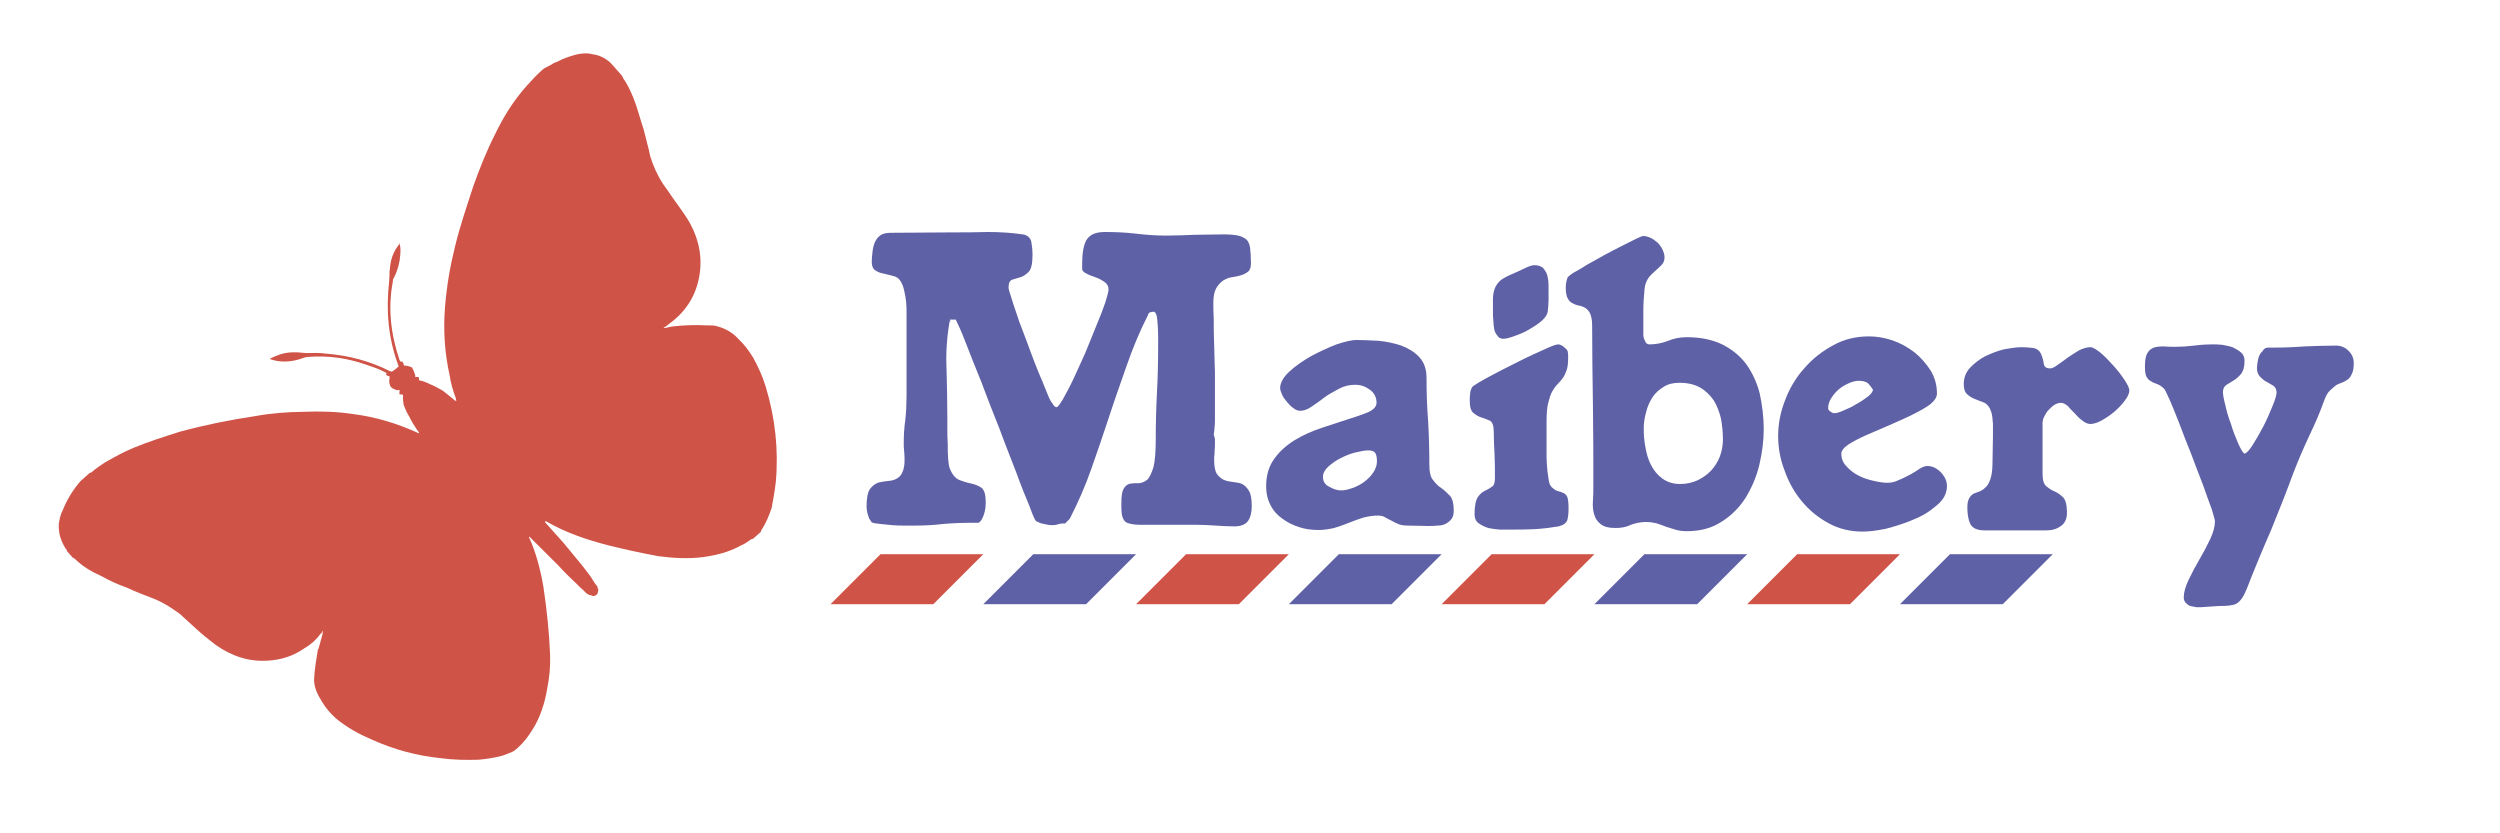 <?xml version="1.0" encoding="UTF-8" standalone="no"?>
<!DOCTYPE svg PUBLIC "-//W3C//DTD SVG 1.1//EN" "http://www.w3.org/Graphics/SVG/1.1/DTD/svg11.dtd">
<svg width="100%" height="100%" viewBox="0 0 1800 600" version="1.1" xmlns="http://www.w3.org/2000/svg" xmlns:xlink="http://www.w3.org/1999/xlink" xml:space="preserve" xmlns:serif="http://www.serif.com/" style="fill-rule:evenodd;clip-rule:evenodd;stroke-linejoin:round;stroke-miterlimit:2;">
    <g transform="matrix(1,0,0,1,0,-1400)">
        <g id="Transparent" transform="matrix(1,0,0,1,0,1400)">
            <rect x="0" y="0" width="1800" height="600" style="fill:none;"/>
            <g transform="matrix(406.273,-362.682,-362.682,-406.273,134.105,506.937)">
                <path d="M0.912,0.312C0.911,0.312 0.91,0.312 0.909,0.312C0.899,0.312 0.889,0.311 0.88,0.31C0.854,0.307 0.83,0.3 0.806,0.29C0.783,0.281 0.761,0.27 0.739,0.258C0.715,0.244 0.69,0.23 0.667,0.214C0.645,0.199 0.625,0.183 0.605,0.164C0.583,0.143 0.564,0.119 0.549,0.092C0.543,0.083 0.539,0.074 0.535,0.064C0.534,0.063 0.534,0.062 0.533,0.061C0.532,0.063 0.532,0.064 0.532,0.065C0.531,0.071 0.53,0.077 0.529,0.083C0.527,0.089 0.525,0.095 0.522,0.101C0.52,0.106 0.518,0.11 0.515,0.114C0.515,0.114 0.515,0.114 0.515,0.115C0.516,0.116 0.517,0.117 0.517,0.118C0.516,0.119 0.515,0.12 0.514,0.121C0.514,0.122 0.514,0.122 0.515,0.122C0.517,0.126 0.518,0.129 0.519,0.133C0.519,0.134 0.518,0.135 0.518,0.135C0.517,0.138 0.515,0.14 0.513,0.142C0.513,0.143 0.513,0.144 0.514,0.144C0.514,0.145 0.514,0.146 0.515,0.147C0.514,0.148 0.514,0.148 0.513,0.149C0.513,0.15 0.513,0.15 0.513,0.151C0.527,0.184 0.547,0.213 0.576,0.235C0.577,0.237 0.579,0.237 0.581,0.238C0.591,0.242 0.6,0.248 0.607,0.255C0.611,0.259 0.614,0.262 0.616,0.267C0.615,0.267 0.615,0.266 0.615,0.266C0.602,0.264 0.592,0.258 0.583,0.249C0.581,0.248 0.58,0.246 0.578,0.244C0.576,0.242 0.574,0.24 0.572,0.238C0.544,0.213 0.522,0.184 0.508,0.149C0.508,0.148 0.507,0.147 0.507,0.147C0.507,0.146 0.507,0.146 0.507,0.146C0.503,0.146 0.499,0.146 0.495,0.147C0.495,0.147 0.495,0.148 0.494,0.149C0.483,0.177 0.467,0.201 0.446,0.223C0.441,0.229 0.435,0.234 0.428,0.24C0.427,0.241 0.426,0.242 0.425,0.243C0.418,0.251 0.41,0.258 0.401,0.262C0.396,0.264 0.391,0.266 0.386,0.267C0.39,0.26 0.394,0.255 0.4,0.25C0.406,0.245 0.413,0.241 0.421,0.238C0.423,0.237 0.425,0.236 0.426,0.235C0.447,0.219 0.464,0.199 0.477,0.175C0.481,0.168 0.485,0.161 0.488,0.153C0.488,0.152 0.489,0.151 0.489,0.15C0.488,0.15 0.488,0.149 0.487,0.149C0.487,0.149 0.487,0.149 0.487,0.148L0.489,0.144C0.488,0.143 0.487,0.142 0.487,0.142C0.484,0.14 0.482,0.137 0.481,0.133C0.481,0.129 0.483,0.126 0.485,0.123C0.486,0.123 0.486,0.123 0.487,0.122C0.486,0.121 0.486,0.121 0.485,0.12C0.485,0.12 0.484,0.119 0.483,0.118C0.484,0.117 0.484,0.116 0.485,0.116C0.485,0.115 0.486,0.115 0.486,0.114C0.486,0.114 0.485,0.113 0.485,0.113C0.482,0.11 0.48,0.107 0.478,0.104C0.476,0.099 0.474,0.093 0.473,0.087C0.471,0.08 0.47,0.074 0.469,0.067C0.469,0.065 0.469,0.063 0.468,0.062C0.468,0.063 0.467,0.063 0.467,0.064C0.455,0.091 0.44,0.116 0.42,0.139C0.406,0.156 0.39,0.171 0.373,0.185C0.357,0.199 0.34,0.212 0.322,0.223C0.293,0.242 0.264,0.259 0.234,0.274C0.214,0.283 0.194,0.292 0.174,0.299C0.16,0.304 0.146,0.307 0.132,0.31C0.125,0.311 0.118,0.312 0.111,0.312C0.11,0.312 0.109,0.312 0.109,0.313C0.108,0.313 0.108,0.313 0.108,0.313C0.103,0.313 0.097,0.313 0.092,0.313C0.077,0.311 0.063,0.307 0.049,0.3C0.043,0.298 0.038,0.294 0.033,0.29C0.024,0.281 0.02,0.271 0.018,0.26C0.018,0.258 0.018,0.257 0.017,0.256C0.017,0.252 0.017,0.248 0.017,0.244C0.017,0.244 0.018,0.243 0.018,0.241C0.019,0.227 0.023,0.214 0.029,0.201C0.033,0.189 0.038,0.178 0.044,0.167C0.049,0.155 0.055,0.144 0.061,0.132C0.067,0.12 0.07,0.108 0.073,0.095C0.074,0.086 0.075,0.076 0.076,0.066C0.077,0.055 0.079,0.044 0.081,0.033C0.087,0.007 0.099,-0.014 0.12,-0.03C0.133,-0.04 0.148,-0.047 0.166,-0.049C0.175,-0.051 0.185,-0.051 0.194,-0.049C0.196,-0.049 0.197,-0.049 0.198,-0.048C0.198,-0.049 0.198,-0.049 0.198,-0.049C0.198,-0.049 0.198,-0.049 0.199,-0.049C0.199,-0.049 0.198,-0.049 0.198,-0.048C0.198,-0.048 0.198,-0.048 0.199,-0.048C0.199,-0.048 0.199,-0.049 0.199,-0.049C0.199,-0.049 0.199,-0.049 0.198,-0.049C0.198,-0.049 0.198,-0.049 0.198,-0.049C0.197,-0.05 0.197,-0.05 0.196,-0.051L0.179,-0.062C0.179,-0.062 0.179,-0.062 0.178,-0.062C0.168,-0.07 0.158,-0.078 0.149,-0.087C0.141,-0.095 0.138,-0.105 0.136,-0.117C0.134,-0.127 0.134,-0.136 0.135,-0.146C0.138,-0.165 0.144,-0.182 0.152,-0.199C0.165,-0.228 0.182,-0.254 0.203,-0.277C0.214,-0.29 0.226,-0.301 0.239,-0.312C0.247,-0.318 0.256,-0.324 0.266,-0.329C0.27,-0.331 0.274,-0.332 0.279,-0.334C0.282,-0.335 0.285,-0.335 0.289,-0.335C0.299,-0.335 0.309,-0.333 0.319,-0.33C0.337,-0.325 0.354,-0.315 0.369,-0.303C0.381,-0.294 0.392,-0.284 0.402,-0.272C0.421,-0.249 0.439,-0.224 0.456,-0.198C0.466,-0.182 0.475,-0.165 0.482,-0.146L0.485,-0.137C0.486,-0.137 0.486,-0.137 0.486,-0.138C0.486,-0.138 0.486,-0.139 0.486,-0.14C0.487,-0.157 0.488,-0.174 0.489,-0.191C0.489,-0.203 0.49,-0.215 0.491,-0.227C0.491,-0.232 0.492,-0.236 0.492,-0.24C0.492,-0.244 0.493,-0.247 0.495,-0.249C0.496,-0.253 0.5,-0.254 0.503,-0.253C0.505,-0.252 0.506,-0.251 0.507,-0.25C0.508,-0.248 0.508,-0.247 0.509,-0.246C0.509,-0.241 0.51,-0.236 0.511,-0.231C0.513,-0.212 0.513,-0.193 0.514,-0.173L0.514,-0.136C0.515,-0.136 0.516,-0.136 0.516,-0.137C0.525,-0.165 0.54,-0.191 0.556,-0.215C0.569,-0.234 0.582,-0.252 0.596,-0.27C0.609,-0.285 0.623,-0.299 0.639,-0.31C0.654,-0.32 0.669,-0.328 0.687,-0.332C0.692,-0.334 0.697,-0.334 0.703,-0.335C0.704,-0.336 0.705,-0.336 0.705,-0.336C0.71,-0.336 0.714,-0.336 0.718,-0.336C0.719,-0.336 0.719,-0.335 0.72,-0.335C0.731,-0.332 0.741,-0.327 0.75,-0.322C0.759,-0.315 0.768,-0.308 0.777,-0.3C0.808,-0.271 0.833,-0.236 0.851,-0.197C0.857,-0.184 0.861,-0.171 0.864,-0.158C0.866,-0.147 0.867,-0.137 0.866,-0.126C0.866,-0.114 0.862,-0.103 0.855,-0.093C0.853,-0.09 0.85,-0.088 0.847,-0.085C0.836,-0.074 0.824,-0.064 0.811,-0.055C0.809,-0.054 0.806,-0.052 0.804,-0.051C0.803,-0.051 0.803,-0.05 0.802,-0.049C0.805,-0.05 0.808,-0.05 0.81,-0.05C0.836,-0.053 0.86,-0.047 0.881,-0.031C0.901,-0.016 0.914,0.005 0.92,0.03C0.922,0.039 0.923,0.048 0.924,0.057C0.925,0.069 0.927,0.081 0.928,0.092C0.93,0.106 0.934,0.119 0.94,0.132C0.946,0.142 0.951,0.153 0.957,0.164C0.963,0.178 0.97,0.191 0.975,0.205C0.978,0.214 0.981,0.223 0.982,0.233C0.983,0.235 0.983,0.237 0.983,0.239C0.983,0.24 0.983,0.241 0.983,0.242C0.983,0.247 0.983,0.251 0.983,0.256C0.983,0.257 0.983,0.258 0.983,0.259C0.982,0.268 0.979,0.276 0.973,0.283C0.969,0.289 0.964,0.293 0.957,0.297C0.949,0.301 0.94,0.305 0.931,0.307C0.929,0.308 0.926,0.309 0.924,0.309C0.92,0.31 0.916,0.311 0.912,0.312ZM0.179,-0.062L0.179,-0.062L0.179,-0.062L0.179,-0.062L0.179,-0.062Z" style="fill:rgb(208,83,71);fill-rule:nonzero;"/>
            </g>
            <g transform="matrix(1,0,0,1,-88,-34)">
                <g transform="matrix(288,0,0,288,705,413)">
                    <path d="M0.238,-0.735C0.267,-0.735 0.296,-0.735 0.327,-0.736C0.358,-0.736 0.387,-0.734 0.415,-0.73C0.427,-0.728 0.434,-0.721 0.436,-0.711C0.438,-0.7 0.439,-0.689 0.439,-0.68C0.439,-0.658 0.436,-0.644 0.43,-0.637C0.423,-0.63 0.416,-0.625 0.409,-0.623C0.402,-0.621 0.395,-0.619 0.389,-0.617C0.382,-0.615 0.379,-0.608 0.379,-0.597C0.379,-0.594 0.381,-0.586 0.385,-0.575C0.388,-0.564 0.393,-0.55 0.398,-0.535C0.403,-0.519 0.409,-0.502 0.416,-0.485C0.423,-0.467 0.429,-0.45 0.435,-0.434C0.441,-0.417 0.447,-0.403 0.452,-0.39C0.457,-0.377 0.461,-0.369 0.463,-0.364C0.464,-0.361 0.466,-0.356 0.469,-0.349C0.472,-0.342 0.475,-0.334 0.478,-0.327C0.481,-0.319 0.485,-0.312 0.489,-0.307C0.492,-0.301 0.496,-0.298 0.499,-0.298C0.502,-0.298 0.507,-0.305 0.515,-0.318C0.522,-0.331 0.531,-0.347 0.541,-0.368C0.55,-0.388 0.56,-0.41 0.571,-0.434C0.581,-0.458 0.59,-0.481 0.599,-0.503C0.608,-0.524 0.615,-0.543 0.621,-0.56C0.626,-0.577 0.629,-0.587 0.629,-0.592C0.629,-0.6 0.626,-0.606 0.619,-0.611C0.612,-0.616 0.604,-0.62 0.596,-0.623C0.588,-0.626 0.58,-0.628 0.574,-0.632C0.567,-0.635 0.563,-0.639 0.563,-0.645C0.563,-0.657 0.563,-0.668 0.564,-0.679C0.565,-0.69 0.567,-0.699 0.57,-0.708C0.573,-0.717 0.579,-0.724 0.587,-0.729C0.594,-0.733 0.605,-0.736 0.619,-0.736C0.644,-0.736 0.67,-0.735 0.696,-0.732C0.721,-0.729 0.747,-0.727 0.772,-0.727C0.796,-0.727 0.82,-0.728 0.844,-0.729C0.868,-0.729 0.892,-0.73 0.916,-0.73C0.931,-0.73 0.944,-0.729 0.953,-0.727C0.962,-0.725 0.969,-0.721 0.974,-0.717C0.979,-0.712 0.982,-0.704 0.983,-0.695C0.984,-0.685 0.985,-0.673 0.985,-0.658C0.985,-0.648 0.983,-0.641 0.978,-0.637C0.973,-0.633 0.967,-0.63 0.961,-0.628C0.954,-0.626 0.946,-0.624 0.938,-0.623C0.93,-0.622 0.923,-0.619 0.916,-0.615C0.909,-0.61 0.903,-0.604 0.898,-0.595C0.893,-0.586 0.891,-0.574 0.891,-0.558C0.891,-0.549 0.891,-0.535 0.892,-0.517C0.892,-0.498 0.892,-0.478 0.893,-0.455C0.894,-0.432 0.894,-0.408 0.895,-0.384C0.895,-0.359 0.895,-0.336 0.895,-0.315C0.895,-0.294 0.895,-0.275 0.895,-0.26C0.894,-0.244 0.893,-0.234 0.892,-0.229C0.893,-0.227 0.894,-0.223 0.895,-0.218C0.895,-0.213 0.895,-0.207 0.895,-0.2C0.894,-0.193 0.894,-0.187 0.894,-0.181C0.893,-0.175 0.893,-0.171 0.893,-0.168C0.893,-0.151 0.895,-0.138 0.9,-0.131C0.905,-0.124 0.911,-0.119 0.918,-0.116C0.925,-0.113 0.932,-0.112 0.94,-0.111C0.948,-0.11 0.956,-0.109 0.963,-0.106C0.97,-0.102 0.975,-0.097 0.98,-0.089C0.985,-0.081 0.987,-0.068 0.987,-0.05C0.987,-0.035 0.984,-0.023 0.978,-0.014C0.972,-0.005 0.96,0 0.943,0C0.928,0 0.912,-0.001 0.897,-0.002C0.881,-0.003 0.865,-0.004 0.85,-0.004L0.709,-0.004C0.698,-0.004 0.689,-0.005 0.682,-0.007C0.675,-0.008 0.671,-0.011 0.668,-0.015C0.665,-0.019 0.663,-0.025 0.662,-0.032C0.661,-0.039 0.661,-0.047 0.661,-0.058C0.661,-0.077 0.663,-0.089 0.668,-0.096C0.672,-0.102 0.677,-0.106 0.684,-0.107C0.69,-0.108 0.697,-0.108 0.704,-0.108C0.711,-0.108 0.718,-0.111 0.725,-0.116C0.731,-0.121 0.736,-0.132 0.741,-0.147C0.745,-0.162 0.747,-0.186 0.747,-0.217C0.747,-0.256 0.748,-0.295 0.75,-0.334C0.752,-0.372 0.753,-0.41 0.753,-0.449L0.753,-0.477C0.753,-0.491 0.752,-0.504 0.751,-0.515C0.75,-0.526 0.748,-0.533 0.745,-0.535C0.744,-0.536 0.742,-0.537 0.741,-0.537C0.74,-0.536 0.738,-0.536 0.737,-0.536C0.732,-0.536 0.728,-0.533 0.727,-0.527C0.706,-0.486 0.689,-0.444 0.674,-0.401C0.659,-0.358 0.644,-0.316 0.63,-0.273C0.616,-0.23 0.601,-0.187 0.586,-0.144C0.571,-0.101 0.553,-0.06 0.532,-0.019L0.52,-0.007C0.515,-0.008 0.51,-0.007 0.505,-0.006C0.5,-0.004 0.494,-0.003 0.489,-0.003C0.482,-0.003 0.475,-0.004 0.468,-0.006C0.46,-0.007 0.454,-0.01 0.448,-0.013C0.446,-0.014 0.44,-0.026 0.432,-0.049C0.423,-0.071 0.411,-0.099 0.399,-0.133C0.386,-0.167 0.371,-0.204 0.356,-0.245C0.34,-0.285 0.325,-0.323 0.311,-0.361C0.296,-0.398 0.283,-0.43 0.272,-0.459C0.261,-0.488 0.252,-0.507 0.247,-0.517L0.232,-0.517L0.235,-0.511L0.232,-0.514C0.225,-0.475 0.222,-0.434 0.224,-0.393C0.225,-0.352 0.226,-0.311 0.226,-0.271L0.226,-0.244C0.226,-0.232 0.226,-0.219 0.227,-0.206C0.227,-0.193 0.227,-0.18 0.228,-0.169C0.229,-0.158 0.23,-0.15 0.232,-0.145C0.238,-0.13 0.246,-0.12 0.256,-0.116C0.266,-0.112 0.276,-0.109 0.286,-0.107C0.296,-0.105 0.305,-0.101 0.312,-0.096C0.319,-0.09 0.322,-0.078 0.322,-0.059C0.322,-0.044 0.319,-0.031 0.313,-0.019C0.309,-0.012 0.305,-0.008 0.301,-0.009C0.297,-0.009 0.292,-0.009 0.287,-0.009C0.263,-0.009 0.239,-0.008 0.215,-0.006C0.191,-0.003 0.167,-0.002 0.143,-0.002L0.12,-0.002C0.11,-0.002 0.1,-0.002 0.089,-0.003C0.078,-0.004 0.068,-0.005 0.059,-0.006C0.049,-0.007 0.042,-0.008 0.037,-0.01L0.031,-0.019C0.029,-0.024 0.027,-0.029 0.026,-0.034C0.025,-0.039 0.024,-0.044 0.024,-0.049C0.024,-0.071 0.027,-0.086 0.033,-0.094C0.039,-0.102 0.046,-0.107 0.055,-0.11C0.064,-0.112 0.073,-0.113 0.082,-0.114C0.091,-0.115 0.099,-0.118 0.106,-0.124C0.111,-0.129 0.114,-0.135 0.116,-0.142C0.118,-0.149 0.119,-0.156 0.119,-0.164C0.119,-0.172 0.119,-0.18 0.118,-0.188C0.117,-0.195 0.117,-0.202 0.117,-0.208C0.117,-0.227 0.118,-0.247 0.121,-0.267C0.123,-0.286 0.124,-0.306 0.124,-0.325L0.124,-0.532C0.124,-0.541 0.124,-0.551 0.123,-0.561C0.122,-0.571 0.12,-0.581 0.118,-0.59C0.116,-0.599 0.113,-0.607 0.109,-0.613C0.105,-0.62 0.099,-0.624 0.091,-0.626C0.083,-0.628 0.075,-0.63 0.067,-0.632C0.059,-0.633 0.052,-0.636 0.046,-0.64C0.04,-0.644 0.037,-0.651 0.037,-0.661C0.037,-0.67 0.038,-0.678 0.039,-0.687C0.04,-0.696 0.042,-0.704 0.045,-0.711C0.048,-0.717 0.052,-0.723 0.059,-0.728C0.065,-0.732 0.074,-0.734 0.085,-0.734L0.238,-0.735Z" style="fill:rgb(95,97,166);fill-rule:nonzero;"/>
                </g>
                <g transform="matrix(288,0,0,288,993.864,413)">
                    <path d="M0.489,-0.039C0.489,-0.03 0.487,-0.023 0.483,-0.018C0.479,-0.013 0.474,-0.009 0.468,-0.006C0.462,-0.003 0.455,-0.002 0.448,-0.002C0.44,-0.001 0.433,-0.001 0.426,-0.001L0.375,-0.002C0.365,-0.002 0.357,-0.003 0.35,-0.006C0.343,-0.009 0.337,-0.012 0.332,-0.015C0.327,-0.017 0.322,-0.02 0.317,-0.023C0.312,-0.026 0.306,-0.027 0.299,-0.027C0.287,-0.027 0.275,-0.025 0.263,-0.022C0.251,-0.018 0.239,-0.014 0.227,-0.009C0.215,-0.004 0.203,0 0.19,0.004C0.177,0.007 0.164,0.009 0.151,0.009C0.134,0.009 0.118,0.007 0.103,0.002C0.087,-0.003 0.073,-0.01 0.061,-0.019C0.048,-0.028 0.038,-0.039 0.031,-0.053C0.024,-0.066 0.02,-0.082 0.02,-0.101C0.02,-0.128 0.027,-0.151 0.041,-0.17C0.054,-0.188 0.071,-0.203 0.092,-0.216C0.112,-0.228 0.134,-0.238 0.158,-0.246C0.182,-0.254 0.204,-0.261 0.225,-0.268C0.245,-0.274 0.262,-0.28 0.276,-0.286C0.289,-0.292 0.296,-0.3 0.296,-0.309C0.296,-0.323 0.29,-0.334 0.279,-0.342C0.268,-0.35 0.256,-0.354 0.243,-0.354C0.228,-0.354 0.215,-0.351 0.202,-0.344C0.189,-0.337 0.176,-0.33 0.165,-0.322C0.154,-0.313 0.143,-0.306 0.133,-0.299C0.123,-0.292 0.114,-0.289 0.105,-0.289C0.1,-0.289 0.094,-0.291 0.089,-0.295C0.083,-0.299 0.078,-0.304 0.073,-0.31C0.068,-0.316 0.063,-0.322 0.06,-0.329C0.057,-0.336 0.055,-0.341 0.055,-0.346C0.055,-0.359 0.063,-0.373 0.078,-0.387C0.093,-0.401 0.112,-0.414 0.133,-0.426C0.154,-0.437 0.175,-0.447 0.196,-0.455C0.217,-0.462 0.234,-0.466 0.246,-0.466C0.262,-0.466 0.28,-0.465 0.301,-0.464C0.321,-0.462 0.34,-0.458 0.358,-0.452C0.376,-0.445 0.391,-0.436 0.403,-0.423C0.415,-0.41 0.421,-0.393 0.421,-0.371C0.421,-0.335 0.422,-0.299 0.425,-0.263C0.427,-0.227 0.428,-0.191 0.428,-0.155C0.428,-0.136 0.431,-0.122 0.438,-0.115C0.444,-0.107 0.451,-0.1 0.459,-0.095C0.466,-0.09 0.473,-0.083 0.48,-0.076C0.486,-0.069 0.489,-0.056 0.489,-0.039ZM0.162,-0.124C0.162,-0.113 0.167,-0.104 0.178,-0.099C0.188,-0.093 0.198,-0.09 0.207,-0.09C0.216,-0.09 0.225,-0.092 0.236,-0.096C0.247,-0.1 0.257,-0.105 0.266,-0.112C0.275,-0.119 0.282,-0.126 0.288,-0.135C0.294,-0.144 0.297,-0.153 0.297,-0.163C0.297,-0.171 0.296,-0.178 0.293,-0.183C0.29,-0.188 0.284,-0.19 0.275,-0.19C0.267,-0.19 0.257,-0.188 0.244,-0.185C0.231,-0.182 0.219,-0.177 0.207,-0.171C0.195,-0.165 0.185,-0.158 0.176,-0.15C0.167,-0.142 0.162,-0.133 0.162,-0.124Z" style="fill:rgb(95,97,166);fill-rule:nonzero;"/>
                </g>
                <g transform="matrix(288,0,0,288,1140.46,413)">
                    <path d="M0.182,-0.653C0.19,-0.653 0.196,-0.651 0.201,-0.648C0.205,-0.645 0.208,-0.64 0.211,-0.635C0.214,-0.629 0.215,-0.623 0.216,-0.617C0.217,-0.61 0.217,-0.604 0.217,-0.598L0.217,-0.567C0.217,-0.556 0.216,-0.546 0.215,-0.537C0.214,-0.53 0.209,-0.522 0.2,-0.514C0.191,-0.506 0.18,-0.499 0.168,-0.492C0.156,-0.485 0.144,-0.48 0.132,-0.476C0.119,-0.471 0.11,-0.469 0.103,-0.469C0.097,-0.469 0.092,-0.472 0.089,-0.477C0.085,-0.482 0.082,-0.487 0.081,-0.494C0.08,-0.501 0.079,-0.507 0.079,-0.515C0.078,-0.522 0.078,-0.527 0.078,-0.531L0.078,-0.569C0.078,-0.579 0.08,-0.588 0.083,-0.596C0.086,-0.603 0.091,-0.61 0.098,-0.616C0.105,-0.621 0.116,-0.627 0.131,-0.633C0.138,-0.636 0.146,-0.64 0.157,-0.645C0.167,-0.65 0.175,-0.653 0.182,-0.653ZM0.241,-0.455C0.246,-0.455 0.252,-0.452 0.257,-0.447C0.261,-0.444 0.264,-0.441 0.265,-0.437C0.266,-0.432 0.266,-0.428 0.266,-0.423C0.266,-0.409 0.265,-0.398 0.262,-0.39C0.259,-0.382 0.256,-0.375 0.252,-0.37C0.248,-0.365 0.244,-0.36 0.239,-0.355C0.234,-0.35 0.23,-0.344 0.226,-0.337C0.222,-0.33 0.219,-0.32 0.216,-0.308C0.213,-0.296 0.212,-0.28 0.212,-0.261L0.212,-0.187C0.212,-0.175 0.212,-0.164 0.213,-0.152C0.214,-0.14 0.215,-0.129 0.217,-0.119C0.218,-0.109 0.221,-0.102 0.224,-0.099C0.23,-0.093 0.236,-0.089 0.241,-0.088C0.246,-0.087 0.251,-0.085 0.255,-0.083C0.259,-0.081 0.262,-0.078 0.264,-0.073C0.266,-0.068 0.267,-0.058 0.267,-0.044C0.267,-0.033 0.266,-0.024 0.264,-0.016C0.261,-0.008 0.254,-0.003 0.242,0C0.223,0.003 0.202,0.006 0.181,0.007C0.16,0.008 0.139,0.008 0.12,0.008C0.113,0.008 0.105,0.008 0.095,0.008C0.085,0.007 0.075,0.006 0.066,0.004C0.057,0.001 0.049,-0.003 0.042,-0.008C0.035,-0.013 0.032,-0.021 0.032,-0.03C0.032,-0.051 0.035,-0.065 0.04,-0.073C0.045,-0.08 0.051,-0.086 0.058,-0.089C0.064,-0.092 0.07,-0.095 0.075,-0.099C0.08,-0.101 0.083,-0.109 0.083,-0.12C0.083,-0.139 0.083,-0.159 0.082,-0.179C0.081,-0.198 0.08,-0.218 0.08,-0.237C0.08,-0.251 0.077,-0.26 0.071,-0.264C0.064,-0.267 0.057,-0.27 0.05,-0.272C0.043,-0.274 0.036,-0.278 0.03,-0.283C0.023,-0.288 0.02,-0.298 0.02,-0.315C0.02,-0.32 0.02,-0.326 0.021,-0.332C0.021,-0.337 0.023,-0.343 0.026,-0.348C0.027,-0.35 0.033,-0.354 0.043,-0.36C0.053,-0.366 0.066,-0.373 0.081,-0.381C0.096,-0.389 0.112,-0.397 0.13,-0.406C0.147,-0.415 0.164,-0.423 0.179,-0.43C0.194,-0.437 0.208,-0.443 0.219,-0.448C0.23,-0.453 0.238,-0.455 0.241,-0.455Z" style="fill:rgb(95,97,166);fill-rule:nonzero;"/>
                </g>
                <g transform="matrix(288,0,0,288,1223.11,413)">
                    <path d="M0.167,-0.726C0.173,-0.726 0.179,-0.724 0.186,-0.721C0.192,-0.718 0.198,-0.713 0.203,-0.709C0.208,-0.704 0.212,-0.698 0.215,-0.692C0.218,-0.685 0.22,-0.679 0.22,-0.673C0.22,-0.666 0.218,-0.659 0.213,-0.654C0.208,-0.649 0.202,-0.643 0.196,-0.638C0.19,-0.633 0.184,-0.627 0.179,-0.62C0.174,-0.612 0.171,-0.604 0.17,-0.593C0.168,-0.574 0.167,-0.555 0.167,-0.536L0.167,-0.479C0.167,-0.475 0.168,-0.47 0.171,-0.464C0.173,-0.458 0.177,-0.455 0.182,-0.455C0.198,-0.455 0.214,-0.458 0.229,-0.464C0.244,-0.47 0.259,-0.473 0.275,-0.473C0.31,-0.473 0.339,-0.467 0.364,-0.455C0.388,-0.443 0.408,-0.427 0.424,-0.406C0.439,-0.385 0.451,-0.36 0.458,-0.332C0.464,-0.304 0.468,-0.274 0.468,-0.243C0.468,-0.214 0.464,-0.184 0.457,-0.154C0.45,-0.124 0.438,-0.097 0.423,-0.072C0.407,-0.047 0.387,-0.027 0.363,-0.012C0.339,0.004 0.31,0.012 0.276,0.012C0.267,0.012 0.258,0.011 0.25,0.009C0.241,0.006 0.233,0.004 0.224,0.001C0.215,-0.003 0.207,-0.005 0.199,-0.008C0.19,-0.01 0.182,-0.011 0.173,-0.011C0.16,-0.011 0.147,-0.008 0.136,-0.004C0.124,0.002 0.111,0.004 0.098,0.004C0.081,0.004 0.068,0.001 0.06,-0.006C0.052,-0.012 0.047,-0.02 0.044,-0.03C0.041,-0.04 0.04,-0.051 0.041,-0.064C0.042,-0.077 0.042,-0.089 0.042,-0.101C0.042,-0.168 0.042,-0.235 0.041,-0.302C0.04,-0.369 0.039,-0.436 0.039,-0.503C0.039,-0.516 0.037,-0.525 0.034,-0.532C0.031,-0.538 0.027,-0.543 0.022,-0.546C0.017,-0.549 0.012,-0.551 0.006,-0.552C0,-0.553 -0.005,-0.555 -0.01,-0.558C-0.015,-0.56 -0.019,-0.564 -0.022,-0.57C-0.025,-0.575 -0.027,-0.584 -0.027,-0.596C-0.027,-0.607 -0.025,-0.616 -0.022,-0.623C-0.021,-0.624 -0.017,-0.628 -0.008,-0.634C0.002,-0.639 0.013,-0.646 0.026,-0.654C0.039,-0.661 0.053,-0.669 0.069,-0.678C0.084,-0.686 0.099,-0.694 0.113,-0.701C0.127,-0.708 0.139,-0.714 0.149,-0.719C0.159,-0.724 0.165,-0.726 0.167,-0.726ZM0.257,-0.359C0.242,-0.359 0.229,-0.356 0.218,-0.349C0.207,-0.342 0.197,-0.334 0.19,-0.323C0.183,-0.312 0.177,-0.299 0.174,-0.286C0.17,-0.272 0.168,-0.258 0.168,-0.245C0.168,-0.23 0.169,-0.215 0.172,-0.199C0.175,-0.182 0.179,-0.167 0.186,-0.154C0.193,-0.14 0.202,-0.129 0.214,-0.12C0.226,-0.111 0.241,-0.106 0.259,-0.106C0.274,-0.106 0.289,-0.109 0.302,-0.115C0.315,-0.121 0.326,-0.129 0.336,-0.139C0.345,-0.149 0.353,-0.161 0.358,-0.174C0.363,-0.187 0.366,-0.202 0.366,-0.217C0.366,-0.235 0.364,-0.253 0.361,-0.27C0.357,-0.286 0.351,-0.302 0.343,-0.315C0.334,-0.328 0.323,-0.339 0.309,-0.347C0.295,-0.355 0.278,-0.359 0.257,-0.359Z" style="fill:rgb(95,97,166);fill-rule:nonzero;"/>
                </g>
                <g transform="matrix(288,0,0,288,1363.08,413)">
                    <path d="M0.245,-0.475C0.264,-0.475 0.283,-0.472 0.304,-0.465C0.324,-0.458 0.342,-0.448 0.359,-0.435C0.375,-0.422 0.388,-0.407 0.399,-0.39C0.41,-0.372 0.415,-0.353 0.415,-0.332C0.415,-0.323 0.409,-0.314 0.398,-0.305C0.386,-0.296 0.371,-0.288 0.353,-0.279C0.335,-0.27 0.316,-0.262 0.296,-0.253C0.275,-0.244 0.256,-0.236 0.238,-0.228C0.22,-0.22 0.205,-0.212 0.194,-0.205C0.182,-0.197 0.176,-0.189 0.176,-0.182C0.176,-0.17 0.18,-0.159 0.189,-0.15C0.197,-0.141 0.207,-0.133 0.219,-0.127C0.23,-0.121 0.243,-0.117 0.256,-0.114C0.269,-0.111 0.281,-0.109 0.291,-0.109C0.3,-0.109 0.31,-0.111 0.32,-0.116C0.33,-0.12 0.339,-0.125 0.349,-0.13C0.358,-0.135 0.366,-0.14 0.373,-0.145C0.38,-0.149 0.386,-0.151 0.391,-0.151C0.403,-0.151 0.414,-0.146 0.425,-0.135C0.435,-0.124 0.44,-0.113 0.44,-0.101C0.44,-0.083 0.432,-0.067 0.415,-0.053C0.398,-0.038 0.379,-0.026 0.356,-0.017C0.333,-0.007 0.31,0 0.287,0.006C0.263,0.011 0.244,0.013 0.229,0.013C0.198,0.013 0.169,0.006 0.144,-0.008C0.118,-0.022 0.096,-0.04 0.077,-0.063C0.058,-0.086 0.044,-0.111 0.034,-0.14C0.023,-0.168 0.018,-0.197 0.018,-0.226C0.018,-0.257 0.024,-0.287 0.036,-0.317C0.047,-0.346 0.063,-0.373 0.084,-0.396C0.104,-0.419 0.128,-0.438 0.156,-0.453C0.183,-0.468 0.213,-0.475 0.245,-0.475ZM0.143,-0.296C0.143,-0.292 0.145,-0.289 0.149,-0.287C0.152,-0.284 0.156,-0.283 0.159,-0.283C0.164,-0.283 0.171,-0.285 0.182,-0.29C0.192,-0.294 0.203,-0.299 0.214,-0.306C0.225,-0.312 0.234,-0.318 0.243,-0.325C0.251,-0.332 0.255,-0.337 0.255,-0.342C0.25,-0.349 0.246,-0.355 0.241,-0.359C0.236,-0.362 0.229,-0.364 0.22,-0.364C0.212,-0.364 0.204,-0.362 0.195,-0.358C0.186,-0.354 0.177,-0.349 0.17,-0.343C0.162,-0.336 0.156,-0.329 0.151,-0.321C0.146,-0.313 0.143,-0.305 0.143,-0.296Z" style="fill:rgb(95,97,166);fill-rule:nonzero;"/>
                </g>
                <g transform="matrix(288,0,0,288,1496.14,413)">
                    <path d="M0.166,-0.448C0.175,-0.448 0.184,-0.447 0.194,-0.446C0.204,-0.444 0.211,-0.438 0.214,-0.429C0.217,-0.422 0.219,-0.415 0.22,-0.407C0.221,-0.399 0.226,-0.395 0.236,-0.395C0.241,-0.395 0.247,-0.398 0.255,-0.404C0.262,-0.409 0.271,-0.415 0.28,-0.422C0.289,-0.428 0.298,-0.434 0.308,-0.44C0.318,-0.445 0.328,-0.448 0.337,-0.448C0.342,-0.448 0.351,-0.443 0.362,-0.434C0.373,-0.425 0.383,-0.414 0.394,-0.402C0.405,-0.39 0.414,-0.378 0.422,-0.366C0.43,-0.354 0.434,-0.345 0.434,-0.34C0.434,-0.333 0.43,-0.324 0.423,-0.315C0.416,-0.305 0.407,-0.296 0.397,-0.287C0.386,-0.278 0.376,-0.271 0.365,-0.265C0.354,-0.259 0.344,-0.256 0.337,-0.256C0.33,-0.256 0.323,-0.259 0.316,-0.265C0.309,-0.27 0.303,-0.276 0.297,-0.283C0.291,-0.289 0.285,-0.295 0.28,-0.301C0.274,-0.306 0.268,-0.309 0.263,-0.309C0.258,-0.309 0.252,-0.307 0.247,-0.304C0.242,-0.301 0.237,-0.296 0.232,-0.291C0.227,-0.286 0.224,-0.28 0.221,-0.274C0.218,-0.268 0.217,-0.263 0.217,-0.258L0.217,-0.132C0.217,-0.116 0.22,-0.105 0.227,-0.1C0.233,-0.095 0.24,-0.09 0.248,-0.087C0.255,-0.084 0.262,-0.079 0.269,-0.072C0.275,-0.065 0.278,-0.053 0.278,-0.034C0.278,-0.019 0.273,-0.008 0.263,-0.001C0.252,0.007 0.24,0.01 0.226,0.01L0.072,0.01C0.053,0.01 0.041,0.004 0.036,-0.007C0.031,-0.018 0.029,-0.032 0.029,-0.048C0.029,-0.059 0.031,-0.066 0.034,-0.071C0.037,-0.076 0.04,-0.079 0.045,-0.082C0.05,-0.084 0.055,-0.086 0.061,-0.088C0.066,-0.09 0.071,-0.094 0.076,-0.099C0.081,-0.104 0.085,-0.112 0.088,-0.123C0.091,-0.133 0.092,-0.148 0.092,-0.167L0.093,-0.224C0.093,-0.232 0.093,-0.243 0.093,-0.257C0.092,-0.27 0.091,-0.281 0.088,-0.288C0.085,-0.298 0.079,-0.305 0.072,-0.309C0.064,-0.312 0.056,-0.315 0.049,-0.318C0.041,-0.321 0.034,-0.325 0.029,-0.33C0.023,-0.335 0.02,-0.343 0.02,-0.356C0.02,-0.371 0.025,-0.385 0.036,-0.397C0.047,-0.408 0.059,-0.418 0.075,-0.426C0.09,-0.433 0.105,-0.439 0.122,-0.443C0.139,-0.446 0.153,-0.448 0.166,-0.448Z" style="fill:rgb(95,97,166);fill-rule:nonzero;"/>
                </g>
                <g transform="matrix(288,0,0,288,1626.89,413)">
                    <path d="M0.095,-0.449C0.11,-0.449 0.126,-0.45 0.142,-0.452C0.157,-0.454 0.173,-0.455 0.189,-0.455C0.195,-0.455 0.203,-0.455 0.212,-0.454C0.221,-0.452 0.229,-0.451 0.238,-0.448C0.246,-0.444 0.253,-0.44 0.259,-0.435C0.265,-0.43 0.268,-0.423 0.268,-0.414C0.268,-0.399 0.265,-0.389 0.26,-0.382C0.254,-0.375 0.248,-0.369 0.241,-0.365C0.234,-0.361 0.228,-0.357 0.223,-0.354C0.217,-0.35 0.214,-0.344 0.214,-0.336C0.214,-0.329 0.216,-0.318 0.22,-0.303C0.223,-0.288 0.228,-0.272 0.234,-0.256C0.239,-0.239 0.245,-0.224 0.251,-0.21C0.257,-0.196 0.262,-0.187 0.267,-0.182C0.272,-0.182 0.279,-0.189 0.288,-0.203C0.297,-0.217 0.306,-0.233 0.315,-0.25C0.324,-0.267 0.331,-0.284 0.338,-0.301C0.345,-0.318 0.348,-0.329 0.348,-0.334C0.348,-0.341 0.346,-0.347 0.341,-0.351C0.335,-0.354 0.33,-0.358 0.324,-0.361C0.317,-0.364 0.312,-0.369 0.307,-0.374C0.302,-0.379 0.299,-0.386 0.299,-0.396C0.299,-0.401 0.3,-0.409 0.302,-0.418C0.304,-0.427 0.308,-0.434 0.313,-0.438C0.316,-0.444 0.321,-0.447 0.326,-0.447L0.341,-0.447C0.367,-0.447 0.393,-0.448 0.419,-0.45C0.445,-0.451 0.471,-0.452 0.497,-0.452C0.508,-0.452 0.519,-0.448 0.528,-0.439C0.537,-0.43 0.541,-0.42 0.541,-0.409C0.541,-0.398 0.54,-0.389 0.537,-0.383C0.534,-0.376 0.531,-0.371 0.527,-0.368C0.523,-0.365 0.518,-0.362 0.513,-0.36C0.508,-0.358 0.502,-0.356 0.497,-0.353C0.492,-0.349 0.487,-0.345 0.482,-0.34C0.476,-0.335 0.472,-0.327 0.468,-0.317C0.457,-0.286 0.444,-0.256 0.43,-0.227C0.416,-0.197 0.403,-0.167 0.391,-0.136C0.373,-0.087 0.354,-0.039 0.334,0.01C0.313,0.058 0.293,0.106 0.274,0.155C0.27,0.165 0.266,0.173 0.262,0.179C0.258,0.185 0.253,0.19 0.248,0.193C0.243,0.196 0.236,0.197 0.229,0.198C0.222,0.199 0.213,0.199 0.203,0.199L0.16,0.202C0.156,0.202 0.152,0.202 0.147,0.202C0.141,0.201 0.137,0.2 0.132,0.199C0.127,0.197 0.124,0.194 0.121,0.191C0.118,0.188 0.116,0.183 0.116,0.178C0.116,0.165 0.12,0.151 0.128,0.134C0.136,0.117 0.145,0.1 0.155,0.083C0.165,0.066 0.174,0.049 0.182,0.032C0.19,0.015 0.194,0 0.194,-0.013C0.194,-0.016 0.191,-0.026 0.186,-0.043C0.18,-0.06 0.172,-0.08 0.164,-0.104C0.155,-0.127 0.145,-0.153 0.135,-0.18C0.124,-0.207 0.114,-0.233 0.105,-0.257C0.096,-0.28 0.088,-0.3 0.081,-0.316C0.074,-0.332 0.069,-0.341 0.068,-0.343C0.061,-0.35 0.055,-0.354 0.049,-0.356C0.043,-0.358 0.038,-0.36 0.034,-0.363C0.029,-0.365 0.026,-0.369 0.023,-0.374C0.02,-0.379 0.019,-0.388 0.019,-0.401C0.019,-0.416 0.021,-0.426 0.025,-0.433C0.029,-0.44 0.034,-0.444 0.041,-0.447C0.048,-0.449 0.056,-0.45 0.065,-0.45C0.074,-0.449 0.084,-0.449 0.095,-0.449Z" style="fill:rgb(95,97,166);fill-rule:nonzero;"/>
                </g>
            </g>
            <g transform="matrix(1,0,0,1,21,2)">
                <path d="M687,397L613,397L577,433L651,433L687,397Z" style="fill:rgb(208,83,71);"/>
            </g>
            <g transform="matrix(1,0,0,1,131,2)">
                <path d="M687,397L613,397L577,433L651,433L687,397Z" style="fill:rgb(95,97,166);"/>
            </g>
            <g transform="matrix(1,0,0,1,241,2)">
                <path d="M687,397L613,397L577,433L651,433L687,397Z" style="fill:rgb(208,83,71);"/>
            </g>
            <g transform="matrix(1,0,0,1,351,2)">
                <path d="M687,397L613,397L577,433L651,433L687,397Z" style="fill:rgb(95,97,166);"/>
            </g>
            <g transform="matrix(1,0,0,1,461,2)">
                <path d="M687,397L613,397L577,433L651,433L687,397Z" style="fill:rgb(208,83,71);"/>
            </g>
            <g transform="matrix(1,0,0,1,571,2)">
                <path d="M687,397L613,397L577,433L651,433L687,397Z" style="fill:rgb(95,97,166);"/>
            </g>
            <g transform="matrix(1,0,0,1,681,2)">
                <path d="M687,397L613,397L577,433L651,433L687,397Z" style="fill:rgb(208,83,71);"/>
            </g>
            <g transform="matrix(1,0,0,1,791,2)">
                <path d="M687,397L613,397L577,433L651,433L687,397Z" style="fill:rgb(95,97,166);"/>
            </g>
        </g>
    </g>
</svg>

